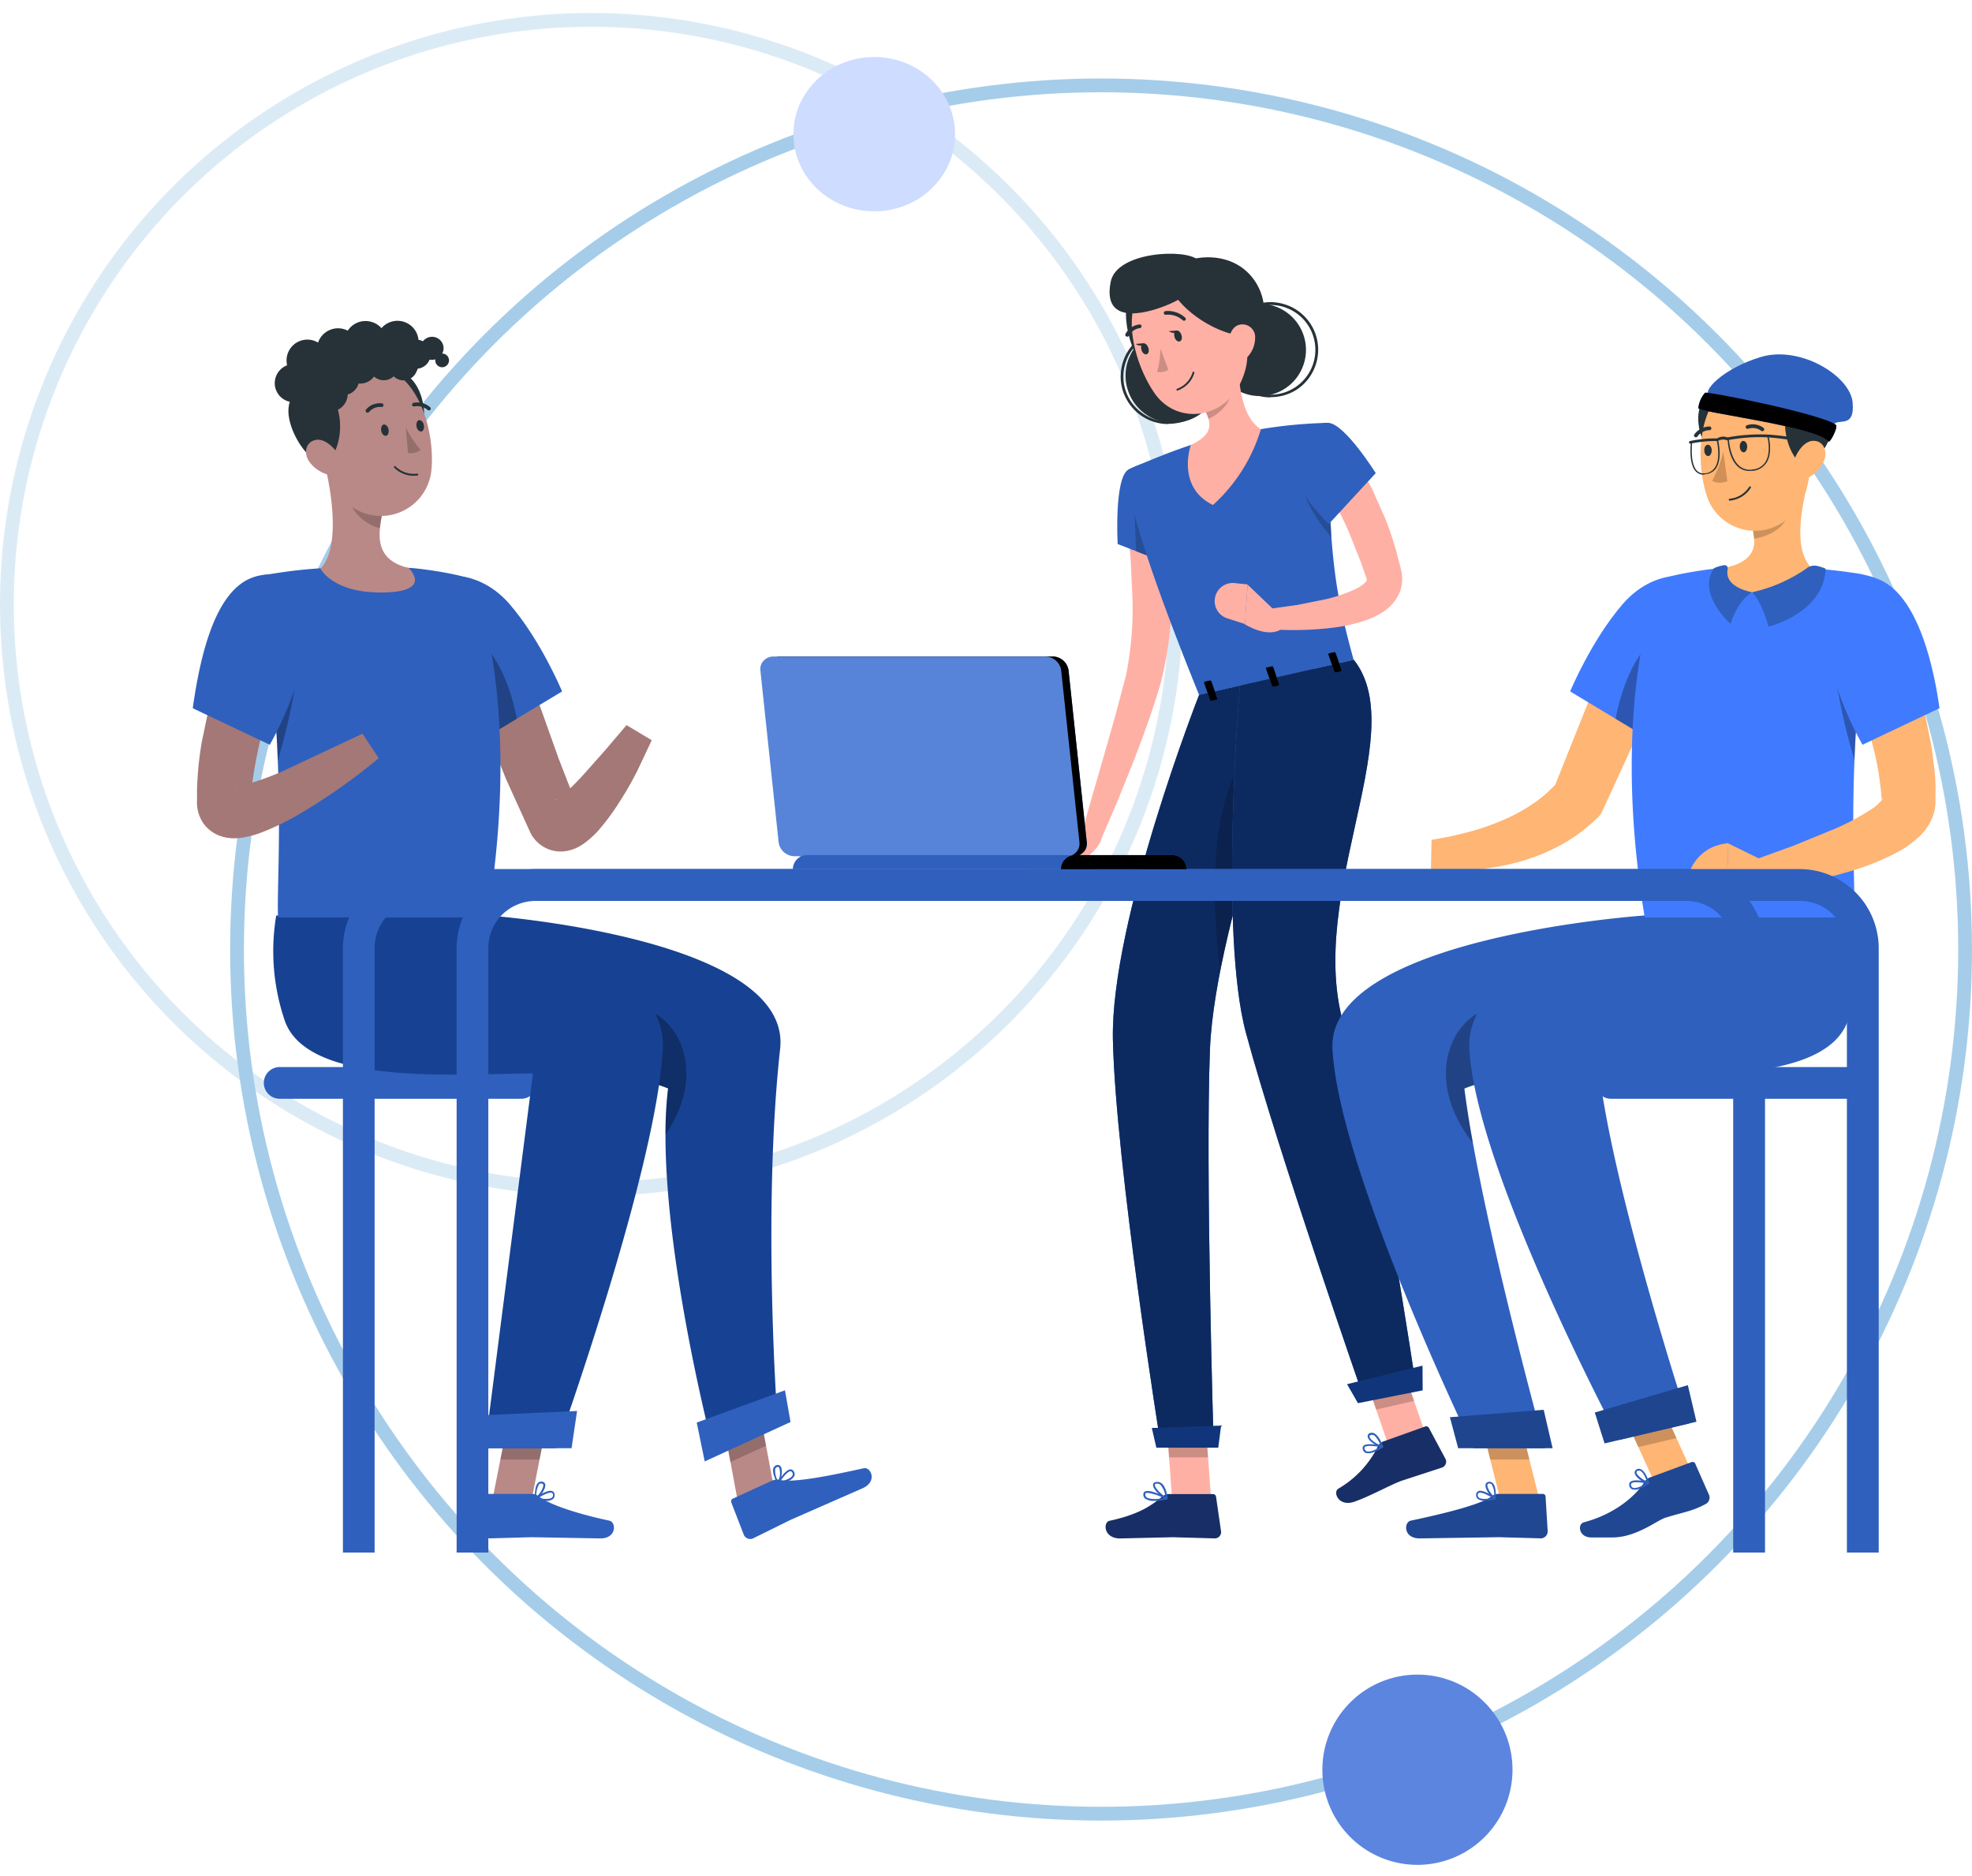 <svg xmlns="http://www.w3.org/2000/svg" xmlns:xlink="http://www.w3.org/1999/xlink" width="143" height="136" fill="none"><style>.B{fill:#2f60bd}.C{fill:#000}.D{opacity:.2}.E{fill:#263238}.F{fill:#ffb573}.G{fill:#b98987}.H{opacity:.3}.I{fill:#ffb0a5}.J{opacity:.5}.K{fill:#407bff}</style><g stroke="#a5cdea"><circle cx="42.888" cy="43.83" r="42.388" transform="rotate(180 42.888 43.83)" stroke-opacity=".4"/><circle cx="79.844" cy="68.847" r="62.656" transform="rotate(180 79.844 68.847)"/></g><path d="M102.785 121.42a6.893 6.893 0 00-6.893 6.9 6.893 6.893 0 1013.787 0c0-3.815-3.087-6.9-6.894-6.9z" fill="#5c85e0"/><path d="M63.396 4.135c-3.237 0-5.86 2.505-5.86 5.594s2.624 5.594 5.86 5.594 5.86-2.504 5.86-5.594-2.624-5.594-5.86-5.594z" fill="#cddcff"/><path d="M37.797 79.667H20.28a1.15 1.15 0 01-1.149-1.149 1.15 1.15 0 011.149-1.149h17.517a1.15 1.15 0 011.149 1.149 1.15 1.15 0 01-1.149 1.149z" class="B"/><path d="M53.572 109.23l2.58-1.184-1.245-6.663-2.577 1.187 1.24 6.66z" class="G"/><path d="M56.03 107.337l-2.9 1.33c-.05.02-.09.06-.1.11s-.02.105-.001.155l.912 2.36a.507.507 0 00.663.252l2.73-1.348 5.24-2.298c1.08-.5.563-1.555.057-1.44-2.256.5-5.082 1.08-6.074.843a.785.785 0 00-.517.038z" class="B"/><path d="M52.327 102.57l2.58-1.183.643 3.435-2.585 1.183-.64-3.435z" class="C D"/><path d="M35.374 66.378s22.1 1.582 21.197 9.674c-1.28 11.63-.226 26.345-.226 26.345l-4.8 1.983s-4.213-16.394-3.1-25.46c-5.51-2.298-20.454-.096-22.212-4.856a15.612 15.612 0 01-.66-7.686h9.8z" fill="#174293"/><path d="M46.134 73.115l-.904 5.017h.05l.567.088.287.054.325.06c.444.088.882.2 1.314.337l.295.1.383.142a28.03 28.03 0 00-.195 3.366c3.35-4.92.47-9.165-2.122-9.165z" class="C H"/><g class="B"><path d="M51.102 105.962l6.223-2.857-.402-2.3-6.4 2.34.578 2.807zm6.078 1.406a3.66 3.66 0 01-.732.222.06.06 0 01-.037-.003.065.065 0 01-.038-.06c0-.013.004-.026.01-.037.054-.095.555-.926.927-.95a.24.24 0 01.124.024c.038.02.07.047.095.083a.36.36 0 01.078.36.77.77 0 01-.425.36zm-.605.057c.502-.118.835-.287.9-.463a.23.23 0 00.007-.125.22.22 0 00-.06-.11c-.01-.018-.027-.033-.046-.042s-.04-.014-.06-.01c-.2.01-.54.44-.75.75h.012z"/><path d="M56.45 107.586h-.038c-.01.001-.023-.002-.032-.008s-.017-.016-.02-.026c0-.027-.418-.743-.272-1.115a.32.32 0 01.083-.126.33.33 0 01.132-.073.248.248 0 01.165-.012.25.25 0 01.137.092c.188.253.054.97-.134 1.24l-.02.027zm-.13-1.2c-.024.01-.046.027-.064.046s-.03.044-.04.07c-.03.313.044.627.207.896.153-.305.182-.658.08-.984-.023-.035-.06-.065-.153-.04l-.03.012z"/></g><path d="M36.45 43.354l2.68 7.774 1.375 3.86 1.46 3.757-.126-.23a1.357 1.357 0 00-.502-.44c-.235-.124-.5-.18-.766-.157-.348.046-.337.12-.3.092a2.33 2.33 0 00.605-.417 18.76 18.76 0 001.513-1.513l1.532-1.727 1.51-1.777 1.83 1.095-1.046 2.217c-.368.73-.766 1.436-1.222 2.145a17.09 17.09 0 01-1.532 2.102 6.3 6.3 0 01-1.218 1.092 2.91 2.91 0 01-1.398.505 2.41 2.41 0 01-1.329-.276 2.53 2.53 0 01-.927-.85l-.046-.07-.08-.157L36.7 56.5l-1.555-3.9-1.436-3.926L32.4 44.7l4.06-1.344z" fill="#a47876"/><path d="M36.93 43.776c2.298 2.65 3.83 6.357 3.83 6.357l-6.036 3.634c-1.742-2.122-3.914-7.744-4.006-9.64-.134-2.914 3.722-3.205 6.212-.352z" class="B"/><path d="M34.803 46.48c1.317 1.107 2.252 3.408 2.68 5.64l-2.734 1.647c-.862-1.05-1.83-2.953-2.6-4.845.597-1.876 1.5-3.424 2.654-2.443z" class="C H"/><path d="M35.656 109.007h2.842l1.298-6.572h-2.838l-1.302 6.572z" class="G"/><path d="M38.586 108.317h-3.2a.206.206 0 00-.078.013.2.2 0 00-.068.041.23.23 0 00-.047.065.2.2 0 00-.018.077l-.157 2.524a.504.504 0 00.498.504l3.045-.084 4.98.088c1.187 0 1.15-1.18.65-1.287-2.263-.48-4.328-1.15-5.132-1.765a.768.768 0 00-.483-.177z" class="B"/><path d="M36.958 102.435h2.838l-.67 3.39h-2.842l.674-3.39z" class="C D"/><path d="M29.808 66.378s18.72 1.582 18.26 9.708c-.506 8.9-7.71 28.918-7.71 28.918h-5.2l3.49-27.172c-5.274 0-16.223.992-17.977-3.768a15.606 15.606 0 01-.64-7.686h9.777z" fill="#174293"/><g class="B"><path d="M34.6 105.005h6.847l.4-2.7-7.146.322-.092 2.378zm5 3.807a3.66 3.66 0 01-.766-.1.07.07 0 01-.034-.018c-.01-.008-.015-.02-.018-.034s-.001-.026.004-.038.014-.022.025-.03c.092-.065.892-.612 1.24-.478a.25.25 0 01.1.074.26.26 0 01.053.113c.018.062.02.128.006.2a.38.38 0 01-.086.169.764.764 0 01-.525.15zm-.574-.196c.5.1.885.085 1.015-.046.03-.03.05-.07.057-.112s.006-.085-.008-.125c-.003-.02-.012-.04-.025-.057s-.03-.028-.05-.035c-.184-.073-.66.165-.988.375z"/><path d="M38.85 108.712c-.01.004-.02.004-.03 0s-.017-.018-.02-.03-.005-.024-.002-.036c0-.035-.07-.85.218-1.126a.338.338 0 01.28-.092.254.254 0 01.242.198c.065.3-.36.904-.64 1.072l-.046.012zm.383-1.15a.203.203 0 00-.142.057 1.467 1.467 0 00-.188.9c.25-.206.53-.658.486-.86 0-.04-.03-.085-.126-.096h-.03z"/></g><path d="M45.005 53.542l.88-3.148 2.838 1.873s-1.532 2.727-2.493 2.505l-1.226-1.23zm2.565-3.968a1.376 1.376 0 011.634 2.148l-.48.543-2.838-1.876 1.683-.816z"/><path d="M35.35 66.52H20.17c-.107-1.356.207-5.767-.027-11.386a72.077 72.077 0 00-1.51-12.385l-.21-.915s.766-.157 1.873-.318a33.76 33.76 0 013.19-.325 56.47 56.47 0 016.453 0 28.6 28.6 0 012.734.406c.988.2 1.57.383 1.57.383s3.742 8.578 1.107 24.54z" class="B"/><path d="M20.143 55.14a72.077 72.077 0 00-1.51-12.385c1.015-.088 2.75 0 3.037 1.65.3 1.762-.08 5.905-1.528 10.735z" class="C H"/><path d="M21.368 45.583l-1.01 2.957-.915 3.006a34.16 34.16 0 00-1.241 5.94l-.027.352v.245a1.29 1.29 0 00-.245-.605 1.223 1.223 0 00-.643-.475c-.146-.038-.184-.027-.188-.023.04.01.082.01.123 0a2.87 2.87 0 00.532-.084c.946-.257 1.87-.588 2.765-.988l5.77-2.71 1.172 1.777a43.823 43.823 0 01-5.476 3.887 18.62 18.62 0 01-3.205 1.566c-.343.12-.695.214-1.053.28a4.258 4.258 0 01-.686.073 3.151 3.151 0 01-.992-.142 2.564 2.564 0 01-1.295-.934 2.646 2.646 0 01-.467-1.386 3.25 3.25 0 010-.333v-.693c.03-1.176.147-2.35.348-3.508l.697-3.336.92-3.236 1.126-3.182 3.99 1.555z" fill="#a47876"/><path d="M18.423 41.838c2.765-.873 4.534 1.337 3.768 5.17a25.077 25.077 0 01-2.627 6.993l-5.587-2.65c.532-3.757 1.616-8.62 4.446-9.513z" class="B"/><path d="M23.623 33.968L25.35 35.4l2.35 1.953c-.07.313-.12.63-.15.95-.126 1.275.203 2.436 2.08 2.88 0 0 1.846 1.723-1.846 1.777s-4.55-1.74-4.55-1.74c1.4-1.398.866-5.185.387-7.253z" class="G"/><path d="M27.7 37.342c-.07.313-.12.63-.15.95-.877-.176-2.05-1.11-2.172-2.007a4.07 4.07 0 01-.03-.896l2.35 1.953z" class="C D"/><path d="M30.44 31.804c.678-1.532.253-3.75-.896-4.573a1.68 1.68 0 00-1.767-.149 1.68 1.68 0 00-.674.63c-.162.27-.244.577-.24.89-.06 1.884 2.803 4.944 3.577 3.202z" class="E"/><path d="M22.91 30.965c.6 2.76.812 4.4 2.443 5.66a3.678 3.678 0 005.94-2.645c.214-2.57-.8-6.656-3.707-7.437a3.72 3.72 0 00-3.611.863 3.72 3.72 0 00-1.065 3.557z" class="G"/><g class="E"><path d="M24.083 33.118c.877-1.432.74-3.684-.287-4.65a1.68 1.68 0 00-1.745-.394 1.68 1.68 0 00-1.112 1.401c-.29 1.865 2.156 5.258 3.144 3.642z"/><path d="M24.524 29.7a1.282 1.282 0 10-1.184-2.276 1.283 1.283 0 001.184 2.276z"/><path d="M24.07 28.04a1.15 1.15 0 01-.994.81 1.15 1.15 0 01-1.125-.615 1.15 1.15 0 01.145-1.274 1.15 1.15 0 011.235-.346 1.15 1.15 0 01.739 1.425z"/><path d="M25.994 27.84a1.15 1.15 0 01-2.116.189 1.15 1.15 0 01.701-1.634 1.15 1.15 0 011.415 1.446zm-2.274-1.26a1.51 1.51 0 01-1.303 1.05 1.494 1.494 0 01-.856-.18 1.51 1.51 0 01-.612-.625 1.49 1.49 0 01-.16-.86 1.51 1.51 0 011.077-1.281c.286-.083.6-.08.874.01a1.54 1.54 0 01.515.28 1.5 1.5 0 01.466 1.603z"/><path d="M25.975 25.79a1.53 1.53 0 01-1.325 1.071 1.53 1.53 0 01-1.495-.817 1.53 1.53 0 01.185-1.694 1.53 1.53 0 011.636-.475 1.53 1.53 0 011 1.915z"/><path d="M27.966 25.263a1.53 1.53 0 01-1.324 1.072 1.53 1.53 0 01-.872-.18 1.528 1.528 0 01-.624-.635 1.53 1.53 0 01.182-1.694 1.53 1.53 0 01.745-.488c.29-.085.6-.082.9.01a1.53 1.53 0 011.003 1.915z"/><path d="M30.28 25.27a1.53 1.53 0 01-2.816.229 1.53 1.53 0 01-.163-.871c.033-.3.153-.584.346-.815a1.53 1.53 0 012.536.275 1.53 1.53 0 01.096 1.182zm-7.656 2.927a1.38 1.38 0 01-1.199.96 1.384 1.384 0 01-.785-.166 1.38 1.38 0 01-.707-1.364 1.384 1.384 0 01.989-1.176 1.38 1.38 0 01.803.01c.35.1.64.356.8.68a1.38 1.38 0 01.09 1.054zm4.684-1.257a1.25 1.25 0 01-2.298.201 1.25 1.25 0 011.483-1.768 1.25 1.25 0 01.732.614c.076.145.122.304.136.468a1.25 1.25 0 01-.053.484z"/><path d="M28.84 26.826a1.06 1.06 0 01-1.952.173 1.06 1.06 0 011.26-1.502 1.06 1.06 0 01.693 1.329zm2.336-.824a1.05 1.05 0 01-.918.732 1.06 1.06 0 01-1.028-.567 1.057 1.057 0 01.642-1.502 1.06 1.06 0 01.613.007c.133.042.256.1.362.2s.194.2.258.323.103.258.115.397a1.05 1.05 0 01-.046.41z"/><path d="M30.23 26.868a1.02 1.02 0 01-.332.487 1.01 1.01 0 01-.547.22 1.017 1.017 0 01-.989-.54c-.092-.177-.13-.38-.1-.58s.102-.388.232-.542a1.01 1.01 0 01.494-.322c.194-.056.398-.054.6.007a1.01 1.01 0 01.663 1.271zm1.888-1.36a.837.837 0 01-.723.58.844.844 0 01-.475-.1.84.84 0 01-.43-.824.778.778 0 01.2-.446.84.84 0 01.407-.265.826.826 0 01.485.006.83.83 0 01.544 1.046z"/><path d="M32.535 26.278a.5.5 0 01-.431.349.5.5 0 01-.424-.818.5.5 0 01.534-.151c.062.02.12.05.17.093a.51.51 0 01.12.15c.03.057.048.12.054.185a.52.52 0 01-.02.192zm-8.265.616a.51.51 0 01-.163.24.5.5 0 01-.753-.157.497.497 0 01-.053-.284.5.5 0 01.355-.424.529.529 0 01.3.003.5.5 0 01.326.624z"/></g><path d="M22.463 33.524a2.51 2.51 0 001.532.938c.766.138 1.02-.578.674-1.275-.314-.628-1.09-1.455-1.815-1.28s-.854 1.007-.39 1.616z" class="G"/><path d="M27.64 31.218c.035.226.184.383.333.383s.24-.214.207-.44-.184-.383-.333-.383-.24.215-.207.44zm2.56-.314c.034.226.184.383.333.383s.24-.218.207-.444-.184-.383-.333-.383-.24.226-.207.444z" class="E"/><path d="M29.43 31.004a7.194 7.194 0 001.072 1.612 1.087 1.087 0 01-.433.214 1.1 1.1 0 01-.483.008l-.157-1.834z" fill="#946e6c"/><path d="M30.008 34.494a1.95 1.95 0 01-.774-.15 1.97 1.97 0 01-.654-.441c-.012-.013-.018-.03-.017-.048s.01-.034.022-.046.03-.018.048-.017.034.01.046.022a1.904 1.904 0 001.58.528c.017-.001.034.004.047.015s.023.026.025.043-.003.036-.013.05-.027.024-.044.027a2.19 2.19 0 01-.268.015zm-3.4-4.582a.2.2 0 01-.058-.03c-.018-.013-.023-.027-.03-.044s-.01-.034-.01-.052a.134.134 0 01.04-.096c.14-.164.318-.3.518-.368s.417-.104.63-.077a.13.13 0 01.05.018c.015.01.028.022.038.037a.13.13 0 01.02.049.135.135 0 01-.001.053.13.13 0 01-.054.087.13.13 0 01-.047.021.114.114 0 01-.052 0 1.02 1.02 0 00-.885.36.143.143 0 01-.074.047.14.14 0 01-.087-.005zm4.53-.157a.13.13 0 01-.065.002.135.135 0 01-.058-.03 1.15 1.15 0 00-.961-.26.13.13 0 01-.102-.011c-.015-.01-.03-.02-.04-.034s-.02-.03-.023-.047a.133.133 0 01.092-.163 1.39 1.39 0 011.203.31c.028.023.045.056.05.092s-.007.07-.03.1a.156.156 0 01-.065.042z" class="E"/><path d="M25.695 53.52l.996-2.42 2.1 2.233s-1.015 2.374-2.194 1.746l-.9-1.56zm2.499-3.36a1.294 1.294 0 011.658 1.952L28.8 53.33l-2.1-2.237 1.503-.933z"/><g class="E"><path d="M91.356 28.717a3.35 3.35 0 003.347-3.347 3.35 3.35 0 00-3.347-3.347 3.35 3.35 0 00-3.347 3.347 3.35 3.35 0 003.347 3.347z"/><path d="M92.133 28.813a3.45 3.45 0 01-1.915-.58c-.567-.378-1-.917-1.27-1.547s-.33-1.323-.196-2 .46-1.283.943-1.765 1.096-.8 1.765-.943 1.362-.065 2 .196a3.46 3.46 0 011.547 1.27c.38.567.58 1.233.58 1.915a3.48 3.48 0 01-1 2.437c-.637.647-1.523 1-2.437 1zm0-6.7a3.25 3.25 0 00-2.298 5.552 3.25 3.25 0 005.549-2.305 3.25 3.25 0 00-3.251-3.248zm-7.418 8.634a3.45 3.45 0 01-1.915-.58c-.567-.378-1-.917-1.27-1.547s-.33-1.323-.196-2 .46-1.283.943-1.765 1.096-.8 1.765-.943 1.362-.065 2 .196a3.46 3.46 0 011.547 1.27c.38.567.58 1.233.58 1.915a3.48 3.48 0 01-1 2.437c-.637.647-1.523 1-2.437 1zm0-6.694a3.25 3.25 0 00-2.299 5.55 3.25 3.25 0 005.55-2.299 3.25 3.25 0 00-3.251-3.251z"/><path d="M85.05 30.66a3.43 3.43 0 003.428-3.428 3.43 3.43 0 00-3.428-3.428 3.43 3.43 0 00-3.428 3.428 3.43 3.43 0 003.428 3.428z"/><path d="M81.724 22.042c-.417 1.97 1.01 5.415 2.512 5.603s1.796-3.562.494-5.197-2.692-1.838-3.006-.406z"/></g><path d="M84.53 36.963c.18 1.084.276 2.1.356 3.152l.08 3.152a25.49 25.49 0 01-.827 6.361c-.594 2.03-1.306 3.925-2.045 5.836l-1.15 2.842-1.214 2.81-1.348-.5.83-2.93.846-2.918.827-2.91.766-2.88a24.53 24.53 0 00.467-5.725l-.142-2.934-.303-2.903 2.853-.463z" class="I"/><path d="M81.847 34.037c-1.068.548-.8 5.407-.8 5.407l5.02 1.968s.525-5.95-.632-7.004-2.022-1.172-3.588-.37z" class="B"/><path d="M82.188 35.06l.2 4.913 2.034.793-2.233-5.706z" class="C D"/><path d="M78.948 59.9l-3.194 1.3 2.46 1.302s1.64-.8 1.7-1.96l-.954-.643zm8.874 48.758h-2.83l-.48-6.552h2.83l.48 6.552zm15.704-4.224l-2.776.547-2.16-6.25 2.773-.548 2.163 6.25z" class="I"/><path d="M100.344 104.503l3-1.072c.05-.02.108-.02.16.001a.22.22 0 01.117.106l1.2 2.244a.47.47 0 01.046.184.46.46 0 01-.034.187c-.024.06-.06.113-.107.157s-.1.08-.162.1l-2.9.946c-.808.287-2.348 1.15-3.466 1.532s-1.57-.686-1.15-.95a7.264 7.264 0 002.9-3.125.74.74 0 01.394-.31zM84.78 108.33h3.18a.23.23 0 01.148.055c.04.035.067.086.074.14l.364 2.513a.45.45 0 01-.019.188.475.475 0 01-.094.165.45.45 0 01-.153.112.457.457 0 01-.186.04l-3.04-.084-3.83.088c-1.2 0-1.248-1.176-.766-1.28 2.214-.48 3.087-1.15 3.83-1.762a.736.736 0 01.494-.176z" fill="#182e66"/><path d="M84.512 102.1l.26 3.566h2.83l-.26-3.566h-2.83zm16.854-3.926l-2.776.552 1.206 3.48 2.746-.63-1.176-3.4z" class="D C"/><path d="M81.847 34.037s-1.206.766 5.105 16.35l11.206-2.547c-1.225-4.515-1.87-7.326-1.815-17.18a33.86 33.86 0 00-4.902.456 36.48 36.48 0 00-5.086 1.149c-2.145.705-4.507 1.773-4.507 1.773z" class="B"/><path d="M96.335 32.18a4.56 4.56 0 00-1.811 2.631c-.295 1.352 1.582 3.634 2.022 4.144l-.21-6.775z" class="C D"/><path d="M89.77 26.113c.054 1.712.272 4.17 1.666 5.002a12.117 12.117 0 01-3.477 5.5c-2.68-1.298-1.61-4.343-1.61-4.343 1.727-.85 1.513-1.582.904-2.78l2.516-3.378z" class="I"/><path d="M88.745 27.492l-1.5 2a5.26 5.26 0 01.383.866c.674-.26 1.635-1.103 1.612-1.896a2.245 2.245 0 00-.505-.97z" class="C D"/><path d="M89.575 21.985c.84 2.68 1.248 3.795.44 5.645-1.222 2.78-4.695 3.22-6.315.846-1.46-2.137-2.585-6.162-.417-8.18a3.83 3.83 0 013.617-.909 3.83 3.83 0 012.675 2.598z" class="I"/><use xlink:href="#B" class="B"/><use xlink:href="#B" fill="#0d2a60" class="J"/><path d="M88.342 104.966h-4.488l-.33-1.428 5.025-.176-.207 1.604z" fill="#10357a"/><path d="M89.886 55.414c-2.19 3.88-1.995 10.206-1.406 14.974a117.91 117.91 0 013.726-13.592c-.306-2.574-.977-3.765-2.32-1.383z" class="C D"/><use xlink:href="#C" class="B"/><use xlink:href="#C" fill="#0d2a60" class="J"/><path d="M103.167 100.81l-4.695.927-.79-1.375 5.472-1.344.012 1.792z" fill="#10357a"/><g class="E"><path d="M85.666 24.27c.08.214.035.43-.107.482s-.318-.077-.383-.3-.034-.43.103-.48.306.076.387.287zm-2.4.93c.08.214.034.43-.107.482s-.318-.077-.383-.3-.034-.43.103-.482.302.077.387.3z"/><path d="M82.922 24.888l-.57.05s.417.3.57-.05z"/></g><path d="M84.145 25.3a6.07 6.07 0 01-.241 1.651c.138.037.282.043.422.018s.273-.08.4-.163l-.57-1.505z" fill="#cc8d84"/><g class="E"><path d="M85.706 28.17a2.04 2.04 0 01-.302.145c-.017.006-.035.006-.052-.001s-.03-.02-.036-.037c-.004-.008-.006-.017-.006-.026s.002-.018.005-.026a.07.07 0 01.039-.036 1.82 1.82 0 001.126-1.187c.004-.017.015-.032.03-.042s.033-.012.05-.008.032.015.04.03.012.033.008.05a1.9 1.9 0 01-.338.66 1.89 1.89 0 01-.566.478zm-.88-7.445c.862 2.175 4.573 4.07 5.905 3.493 1.593-.693 1.15-4.14-1.4-5.224-2.14-.912-5.124.145-4.496 1.73z"/><path d="M86.864 18.848c-.843-.835-5.898-.628-6.323 1.59-.6 3.064 2.35 2.37 3.96 1.735 2.057-.808 3.466-2.233 2.363-3.324z"/></g><path d="M91.015 24.512a2.06 2.06 0 01-.62 1.44c-.517.498-1.114.115-1.256-.552-.126-.6 0-1.582.65-1.827a.92.92 0 01.868.136.92.92 0 01.358.803z" class="I"/><path d="M85.902 23.245a.138.138 0 01-.153-.038 1.59 1.59 0 00-1.21-.383.13.13 0 01-.052-.005.141.141 0 01-.079-.065.132.132 0 01.055-.181.126.126 0 01.05-.015 1.83 1.83 0 01.77.085c.248.083.475.22.666.397a.134.134 0 01.04.096.128.128 0 01-.04.096l-.046.015zm-4.102 1.15a.13.13 0 01-.13 0c-.03-.018-.054-.047-.064-.08s-.006-.07.01-.103a1.32 1.32 0 01.42-.468 1.3 1.3 0 01.6-.22.131.131 0 01.097.034c.013.012.024.026.032.042s.012.033.013.05a.134.134 0 01-.125.142 1.05 1.05 0 00-.464.181 1.08 1.08 0 00-.33.374.133.133 0 01-.05.05z" class="E"/><g class="B"><path d="M99.073 105.35h-.03a.379.379 0 01-.226-.298.222.222 0 01.002-.12.24.24 0 01.059-.104c.26-.25 1.257-.02 1.368 0a.09.09 0 01.034.02c.01.01.016.02.02.034s.001.027-.005.04-.014.023-.025.03c-.307.195-.858.505-1.195.398zm.984-.43c-.383-.08-.95-.138-1.084 0-.014.013-.023.03-.028.046s-.004.036.001.054a.27.27 0 00.047.12.27.27 0 00.098.083c.18.07.532-.023.98-.303h-.015z"/><path d="M100.118 104.932c-.337-.108-.9-.46-.942-.766a.24.24 0 01.149-.253.383.383 0 01.3 0c.383.153.66.92.67.954.006.01.008.02.008.032s-.002.023-.008.033-.02.014-.03.018-.023.006-.035.005l-.1-.023zm-.563-.88a.204.204 0 00-.084-.017.2.2 0 00-.084.017c-.076.042-.084.084-.076.115.027.195.483.52.808.632-.103-.253-.318-.66-.544-.766l-.02.02zm-15.84 4.77a1.074 1.074 0 01-.686-.173.37.37 0 01-.098-.148.38.38 0 01-.02-.177.22.22 0 01.033-.104.218.218 0 01.078-.076c.35-.192 1.474.383 1.605.452.012.007.02.017.027.03s.01.026.007.04-.007.027-.017.037a.06.06 0 01-.036.02 5.05 5.05 0 01-.892.1zm-.494-.582a.24.24 0 00-.126.023c-.013.006-.025.017-.032.03s-.01.027-.01.042a.233.233 0 00.077.215c.168.153.636.18 1.264.076a3.62 3.62 0 00-1.172-.386z"/><path d="M84.592 108.723h-.027c-.337-.153-1.003-.766-.95-1.083 0-.077.065-.173.25-.188a.47.47 0 01.204.015c.066.02.127.054.18.1.356.295.42 1.057.425 1.087.001.012-.001.024-.005.035s-.012.02-.02.027c-.016.01-.035.01-.054.007zm-.674-1.15h-.038c-.123 0-.13.062-.134.08-.03.19.42.67.766.88a1.55 1.55 0 00-.36-.873.34.34 0 00-.234-.085v-.004z"/></g><path d="M85.332 23.968l-.578.042s.425.306.578-.042z" class="E"/><use xlink:href="#D" class="B"/><use xlink:href="#D" class="C J"/><use xlink:href="#E" class="B"/><use xlink:href="#E" class="C J"/><use xlink:href="#F" class="B"/><use xlink:href="#F" class="C J"/><g class="I"><path d="M74.67 63.03l2.256.56 1.287-1.088-2.46-1.302-1.084 1.83zm18.003-18.534l-2.202-2.103-.2 2.872s1.532.977 2.558.406l-.165-1.176z"/><path d="M98.158 33.27l.218.295.184.264.333.53.597 1.07.972 2.194c.295.74.54 1.497.766 2.256l.337 1.294.042.184a2.83 2.83 0 01.069.502c.017.37-.043.74-.176 1.084a3.11 3.11 0 01-1.195 1.417c-.4.26-.83.47-1.283.624-.8.264-1.605.443-2.432.536-1.562.185-3.14.213-4.707.084V44.17l2.187-.306 2.14-.43a11.483 11.483 0 001.945-.66 3.47 3.47 0 00.724-.429c.184-.15.25-.283.234-.303s0 0 0-.034l-.092-.276-.36-1.026-.797-2.01a19.66 19.66 0 00-.931-1.915l-.51-.915-.402-.64-.115-.165 2.248-1.792z"/></g><path d="M96.338 30.66c1.2.088 3.424 3.646 3.424 3.646l-3.408 3.692s-2.558-2.455-2.41-4.03c.142-1.605 1.022-3.408 2.394-3.31z" class="B"/><path d="M89.54 42.277a1.314 1.314 0 00-.536 2.56l1.277.41.192-2.872-.933-.096z" class="I"/><path d="M134.34 79.667h-17.517a1.15 1.15 0 01-1.149-1.149 1.15 1.15 0 011.149-1.149h17.517a1.15 1.15 0 01.812.337 1.147 1.147 0 010 1.624 1.15 1.15 0 01-.812.337z" class="B"/><path d="M111.703 109.007h-2.838l-1.65-6.572h2.838l1.65 6.572z" class="F"/><path d="M108.666 108.317h3.2a.213.213 0 01.147.053.2.2 0 01.047.064.21.21 0 01.018.077l.153 2.524a.507.507 0 01-.498.505l-3.04-.084-5.744.088c-1.2 0-1.15-1.18-.65-1.287 2.263-.48 5.07-1.15 5.87-1.766a.804.804 0 01.51-.176z" fill="#204791"/><path d="M110.056 102.435h-2.84l.854 3.39h2.838l-.85-3.39z" class="C D"/><path d="M119.25 66.378s-23.104 1.582-22.626 9.716c.505 8.9 10.22 28.918 10.22 28.918h5.2s-4.715-17.02-5.852-26.084c5.51-2.298 20.458-.096 22.212-4.856a15.61 15.61 0 00.659-7.686l-9.816-.008z" class="B"/><path d="M106.46 80.908l-.177-1.187-.107-.8a13.878 13.878 0 013.213-.79l-.904-5.017c-2.68 0-5.702 4.596-1.688 9.758l-.184-1.046-.153-.92z" class="C H"/><path d="M112.588 105.005h-6.848l-.6-2.248 6.8-.54.648 2.788z" fill="#1e458e"/><g class="B"><path d="M107.66 108.81a3.66 3.66 0 00.766-.099c.012-.004.023-.012.032-.02s.015-.02.018-.033 0-.025-.005-.036-.012-.02-.022-.03c-.092-.065-.896-.613-1.24-.48a.257.257 0 00-.1.075.28.28 0 00-.056.113.371.371 0 00-.004.19.38.38 0 00.089.169c.15.112.337.165.524.15zm.575-.195c-.506.1-.88.084-1.015-.046-.028-.032-.046-.07-.054-.113s-.006-.084.008-.125c.003-.02.01-.04.024-.055s.03-.03.05-.036c.187-.073.658.164.988.375z"/><path d="M108.402 108.712c.01.003.02.003.03 0s.018-.014.024-.023.01-.02.01-.03c0-.035.065-.85-.22-1.126a.35.35 0 00-.131-.078c-.05-.016-.1-.02-.152-.014s-.1.023-.153.06-.073.085-.085.14c-.065.3.357.904.64 1.073h.034zm-.383-1.15a.206.206 0 01.146.057c.155.273.22.588.184.9-.245-.207-.53-.66-.487-.862 0-.038.03-.084.127-.095h.03z"/></g><path d="M122.223 44.802l-1.367 3.527-1.452 3.493-3.178 6.92-.165.325-.17.172a11.816 11.816 0 01-2.765 2.06 14.1 14.1 0 01-3.063 1.214c-1.026.278-2.074.46-3.133.544-.525.046-1.046.057-1.566.057a14.41 14.41 0 01-1.597-.088l.042-2.133 1.325-.234 1.336-.326c.867-.23 1.716-.524 2.54-.88a12.78 12.78 0 002.245-1.237 9.1 9.1 0 001.773-1.608l-.333.498 2.76-6.893 1.367-3.48 1.383-3.47 4.017 1.54z" class="F"/><path d="M117.69 43.776c-2.298 2.65-3.83 6.357-3.83 6.357l6.036 3.634c1.742-2.122 3.918-7.744 4.006-9.64.134-2.914-3.723-3.206-6.212-.352z" class="K"/><path d="M119.818 46.48c-1.318 1.107-2.252 3.408-2.662 5.64l2.735 1.647c.86-1.05 1.83-2.953 2.6-4.844-.617-1.877-1.51-3.424-2.673-2.443z" class="C H"/><path d="M122.91 107.226l-2.76.65-2.777-6.1 2.765-.65 2.773 6.1z" class="F"/><path d="M119.673 107.115l2.99-1.103c.05-.02.107-.02.157.002s.1.06.11.11l1.015 2.298a.53.53 0 01-.291.647c-.98.52-1.532.555-2.883.973-.594.18-2.103 1.432-3.85 1.432h-1.532c-.904 0-1.027-.965-.525-1.1 2.424-.647 3.86-2.072 4.397-2.94a.76.76 0 01.409-.318z" fill="#204791"/><path d="M120.136 101.125l-2.765.65 1.432 3.145 2.765-.65-1.432-3.145z" class="C D"/><path d="M124.812 66.378s-18.72 1.582-18.26 9.708c.506 8.9 10.865 28.32 10.865 28.32l5.06-1.19s-5.36-16.322-6.5-25.383c5.277 0 16.222.992 18-3.77a15.6 15.6 0 00.659-7.686h-9.812z" class="B"/><path d="M123.02 103.086l-6.664 1.57-.71-2.24 6.748-1.984.625 2.654z" fill="#1e458e"/><g class="B"><path d="M118.9 107.942c.236-.095.462-.215.674-.356.01-.007.02-.017.024-.028s.008-.025.006-.037-.008-.025-.016-.035-.02-.016-.034-.02c-.107-.027-1.05-.268-1.33-.02-.03.028-.055.064-.07.104s-.018.084-.01.126a.35.35 0 00.058.18.35.35 0 00.145.125.77.77 0 00.552-.042zm.47-.383c-.44.268-.797.383-.97.306-.038-.02-.07-.05-.09-.086s-.035-.078-.036-.12a.124.124 0 01.039-.11c.14-.134.674-.072 1.057.012z"/><path d="M119.562 107.593c.01-.004.017-.01.023-.02s.008-.02.008-.03-.003-.022-.008-.03c0-.034-.23-.823-.594-.98a.313.313 0 00-.147-.036.32.32 0 00-.148.036.26.26 0 00-.125.109.258.258 0 00-.032.163c.046.314.648.723.973.785l.05.003zm-.766-.945c.024-.01.05-.016.077-.016s.052.005.076.016c.22.095.383.528.487.765-.303-.107-.724-.432-.766-.64 0-.038 0-.088.084-.134l.042.008z"/></g><path d="M104.316 60.837l-3.206-.655.402 3.117s3.103.134 3.336-.812l-.532-1.65zm-4.321.185a2 2 0 00-.653 2.344l.27.673 1.9-.74-.403-3.117-1.115.84z"/><path d="M119.267 66.52h15.184c.108-1.356-.206-5.768.027-11.386.145-4.164.65-8.308 1.51-12.385.07-.306-.073-.532 0-.84a7.58 7.58 0 00-1.662-.383 33.446 33.446 0 00-3.2-.325 56.47 56.47 0 00-6.453 0c-.992.092-1.96.257-2.735.406-.988.2-1.57.383-1.57.383s-3.74 8.567-1.1 24.53z" class="K"/><path d="M134.478 55.138c.145-4.164.65-8.308 1.51-12.385-1.015-.088-2.75 0-3.037 1.65-.325 1.762.08 5.905 1.528 10.735z" class="C H"/><path d="M137.266 44.028l1.15 3.263.934 3.313.697 3.428.23 1.77c.07.594.088 1.2.076 1.85v.467a3.2 3.2 0 01-.172 1.007 3.86 3.86 0 01-.846 1.371 7.282 7.282 0 01-1.79 1.317 18.366 18.366 0 01-3.393 1.363 38.55 38.55 0 01-6.748 1.348l-.44-2.087 3.064-1.107 2.98-1.218a18 18 0 002.658-1.413 3.47 3.47 0 00.823-.724c.07-.088.062-.134 0-.046a.42.42 0 00-.026.092v.092l-.03-.36a21.42 21.42 0 00-.452-2.991l-.766-3.064-.938-3.064-1.034-3.03 4.025-1.578z" class="F"/><path d="M135.987 41.914c-2.765-.873-4.324 1.26-3.558 5.093A25.16 25.16 0 00135.06 54l5.584-2.65c-.53-3.757-1.827-8.544-4.657-9.436z" class="K"/><path d="M131.127 34.734l-4.08 3.385a7.62 7.62 0 01.15.95c.126 1.275-.908 1.87-2.2 2.114 0 0-1.846 1.723 1.846 1.777s4.55-1.74 4.55-1.74c-1.405-1.398-.735-4.42-.256-6.487z" class="F"/><g class="B"><path d="M131.027 41.198c-1.2.836-2.55 1.43-3.975 1.746.724.72 1.19 2.49 1.19 2.49s3.998-.938 4.144-4.2a3.099 3.099 0 00-.663-.21.92.92 0 00-.365.012.906.906 0 00-.332.153z"/><path d="M125.28 41.274c-.092.452 0 1.28 1.773 1.67-1.09.628-1.558 2.298-1.558 2.298s-2.474-2.17-1.203-4.048c.232-.1.475-.173.724-.214a.23.23 0 01.116.009c.038.013.07.035.098.065s.045.065.053.104.008.08-.003.117z"/></g><path d="M127.05 38.107a7.62 7.62 0 01.149.95c1.455-.222 2.398-1.084 2.52-1.976.046-.337-.295-.693-.318-.927l-2.35 1.953z" class="C D"/><path d="M124.835 33.726c-1.348-1-2.068-3.136-1.478-4.42a1.69 1.69 0 01.591-.717 1.684 1.684 0 012.435.583c.97 1.62-.016 5.69-1.548 4.554z" class="E"/><path d="M131.246 31.06c.023 2.826.184 4.473-1.13 6.062a3.672 3.672 0 01-5.332.406 3.67 3.67 0 01-1.047-1.672c-.766-2.46-.69-6.664 1.97-8.07a3.72 3.72 0 013.713.039 3.72 3.72 0 011.828 3.232z" class="F"/><path d="M130.27 33.31c-1.02-1.337-1.115-3.588-.188-4.657a1.68 1.68 0 011.686-.548 1.68 1.68 0 011.24 1.268c.494 1.815-1.586 5.453-2.738 3.937z" class="E"/><g class="B"><path d="M124.023 28.886c-.854-.513 1.12-2.248 3.677-3.006 2.857-.846 6.468 1.375 6.644 3.3.184 2.03-1.187 1.042-1.4 1.677 0 0-7.17-.92-8.92-1.972z"/><use xlink:href="#G"/></g><use xlink:href="#G" class="C H"/><g class="E"><path d="M132.16 32.67c.014.003.03.003.043 0 .02-.013.036-.035.04-.06s.002-.05-.01-.07c-.456-.747-3.58-1-3.933-1.026a12.923 12.923 0 00-3.022.2.88.88 0 00-.765.073 9.194 9.194 0 00-1.96.19c-.013.003-.024.008-.035.015s-.02.017-.026.027-.01.023-.013.035-.002.025.001.038a.095.095 0 00.042.06.1.1 0 00.035.014.097.097 0 00.038-.001 8.945 8.945 0 011.938-.188.106.106 0 00.05 0 .58.58 0 01.304-.1.69.69 0 01.321.041c.02.008.044.008.065 0a12.38 12.38 0 012.998-.203c.94.07 3.447.383 3.784.934.013.015.03.026.05.032a.1.1 0 00.058-.001z"/><path d="M127.033 34.136h.092a1.32 1.32 0 00.55-.182c.167-.1.3-.237.42-.4.483-.747.157-1.915.145-1.953a.05.05 0 00-.023-.03.05.05 0 00-.038-.005c-.013.003-.022.013-.027.024s-.007.024-.003.037c0 0 .325 1.15-.134 1.877a1.22 1.22 0 01-.391.371 1.21 1.21 0 01-.513.165 1.18 1.18 0 01-.516-.015 1.19 1.19 0 01-.461-.234c-.704-.594-.766-1.976-.766-1.988s-.005-.026-.014-.035-.022-.015-.036-.015-.023.008-.03.017-.014.02-.015.033c0 .057.046 1.44.786 2.06a1.26 1.26 0 00.459.238 1.27 1.27 0 00.517.034zm-3.39.244a1.03 1.03 0 00.425-.108 1.02 1.02 0 00.34-.275c.517-.7.195-2 .184-2.053a.06.06 0 00-.024-.026c-.01-.006-.023-.007-.034-.004s-.022.01-.03.02-.01.022-.01.033c0 0 .325 1.32-.165 1.972a.94.94 0 01-.337.283.953.953 0 01-.43.1.65.65 0 01-.29-.048.59.59 0 01-.24-.17c-.5-.563-.322-2-.322-2.026-.001-.024-.004-.03-.008-.035-.018-.016-.024-.018-.03-.02-.024.002-.03.004-.035.008-.016.02-.018.024-.02.03 0 .06-.195 1.532.345 2.106a.76.76 0 00.605.249l.073-.038z"/></g><path d="M132.242 33.458a2.52 2.52 0 01-1.272 1.252c-.73.306-1.118-.34-.938-1.1.165-.682.743-1.658 1.486-1.647s1.05.797.724 1.494z" class="F"/><path d="M126.7 32.355c0 .226-.092.425-.242.44s-.28-.157-.298-.383.092-.43.24-.444.283.157.3.387zm-2.574.272c0 .226-.092.425-.242.44s-.283-.157-.298-.383.092-.425.24-.44.283.153.3.383z" class="E"/><path d="M124.965 32.742a8.48 8.48 0 01-.812 2.126 1.31 1.31 0 00.552.133 1.3 1.3 0 00.555-.114l-.295-2.145z" fill="#d09057"/><path d="M125.698 36.253a1.98 1.98 0 001.264-.892c.007-.016.008-.034.004-.05s-.016-.032-.03-.04-.035-.01-.052-.004-.032.018-.04.034a1.9 1.9 0 01-.612.596 1.89 1.89 0 01-.813.266.069.069 0 00-.057.077.053.053 0 00.008.024l.016.02c.006.006.015.01.023.012s.017.003.026.002c.1-.008.177-.022.264-.042zm2.155-5.003a.145.145 0 00.055-.043.132.132 0 00.014-.135.125.125 0 00-.046-.053 1.305 1.305 0 00-.58-.24 1.31 1.31 0 00-.624.056.156.156 0 00-.044.03.132.132 0 00-.04.096.13.13 0 00.01.052c.015.033.04.058.074.072s.07.014.103.001a1.03 1.03 0 01.49-.038 1.04 1.04 0 01.453.191c.018.015.04.024.065.026a.13.13 0 00.07-.014zm-4.887.458c.022.001.043-.003.063-.01s.038-.022.052-.04a1.13 1.13 0 01.384-.336c.152-.08.32-.126.493-.132.017.001.035-.002.052-.007s.032-.015.045-.027.024-.026.03-.042a.13.13 0 00.014-.051c.001-.018-.002-.035-.008-.052s-.014-.032-.026-.045-.026-.024-.042-.032-.033-.012-.05-.013a1.39 1.39 0 00-1.104.571.14.14 0 00-.024.047c-.004.017-.005.035-.003.053s.01.035.018.05.022.028.036.038a.1.1 0 00.069.027z" class="E"/><g class="F"><path d="M127.677 62.307l-2.348-1.15-.1 3.064s2.33 1.107 2.8-.142l-.352-1.773z"/><path d="M124.966 61.188a3.16 3.16 0 00-2.636 3.164l2.9-.157.1-3.068-.363.06z"/></g><g class="B"><path d="M136.226 112.568h-2.298v-43.81c0-.914-.363-1.79-1-2.437s-1.523-1-2.437-1H38.848c-.914 0-1.79.363-2.437 1s-1 1.523-1 2.437v43.81h-2.298v-43.81a5.747 5.747 0 015.745-5.745h91.633a5.747 5.747 0 015.745 5.745v43.81z"/><path d="M127.98 112.568h-2.298v-43.81c0-.914-.363-1.79-1-2.437s-1.523-1-2.437-1H30.602c-.914 0-1.79.363-2.437 1s-1 1.523-1 2.437v43.81h-2.298v-43.81a5.747 5.747 0 015.745-5.745h91.633a5.747 5.747 0 015.745 5.745v43.81z"/><use xlink:href="#H"/></g><use xlink:href="#H" class="C D"/><path d="M77.344 62.082H57.61a1.17 1.17 0 01-1.149-1.026l-1.32-12.43c-.017-.13-.005-.26.034-.385s.104-.24.2-.336.194-.174.313-.226a.91.91 0 01.379-.076h19.738a1.17 1.17 0 011.149 1.023l1.32 12.43a.91.91 0 01-.034.386.937.937 0 01-.19.337.91.91 0 01-.694.303z" fill="#5784d9"/><g class="B"><path d="M78.242 62H58.52c-.272 0-.532.108-.724.3s-.3.452-.302.723H79.28a1.043 1.043 0 00-.08-.394 1.03 1.03 0 00-.562-.554 1.03 1.03 0 00-.395-.074z"/><use xlink:href="#I"/></g><use xlink:href="#I" class="C D"/><defs><path id="B" d="M86.952 50.386s-6.434 16.383-6.25 25.008c.195 8.973 3.48 29.438 3.48 29.438h3.83s-.61-19.93-.272-28.738c.383-9.605 7.414-27.574 7.414-27.574l-8.203 1.865z"/><path id="C" d="M89.91 49.71s-1.532 17.92.444 25.192c2.332 8.636 8.57 26.544 8.57 26.544l3.784-.747s-3.064-20.66-4.864-25.21c-3.807-9.708 4.695-22.147.326-27.65l-8.26 1.873z"/><path id="D" d="M96.898 48.766l.306-.07c.058 0 .1-.054.084-.092l-.437-1.272c-.015-.02-.036-.035-.06-.042s-.05-.008-.074 0l-.303.07c-.06 0-.1.058-.088.092l.44 1.27c.01.038.073.058.13.042z"/><path id="E" d="M87.886 50.818l.306-.07c.06 0 .1-.054.084-.092l-.437-1.27c-.014-.02-.035-.037-.06-.045s-.05-.007-.075.003l-.303.07c-.06 0-.1.057-.088.092l.44 1.272c.01.042.06.042.13.042z"/><path id="F" d="M92.375 49.795l.303-.07c.06 0 .1-.058.088-.092l-.44-1.27c0-.038-.073-.057-.13-.042l-.306.07c-.06 0-.1.054-.084.092l.437 1.272c.015.02.036.035.06.042s.05.008.074 0z"/><path id="G" d="M123.157 29.594c.04-.413.21-.803.483-1.114.145-.134 8.617 1.574 9.497 2.332.165.142-.43 1.352-.56 1.195-.927-1.103-9.386-2.106-9.42-2.413z"/><path id="H" d="M77.89 62.08H58.153c-.283-.004-.555-.1-.766-.3s-.347-.447-.383-.727l-1.317-12.43c-.017-.13-.006-.26.032-.385s.103-.24.2-.337.194-.174.313-.226.25-.077.38-.075H76.34a1.17 1.17 0 011.149 1.023l1.317 12.43c.017.13.006.26-.032.386s-.103.24-.2.337-.194.175-.313.227a.91.91 0 01-.38.076z"/><path id="I" d="M85.01 62h-7.05c-.27.001-.53.11-.722.3s-.3.45-.3.722h9.1c-.001-.272-.1-.532-.302-.723s-.453-.3-.724-.3z"/></defs></svg>